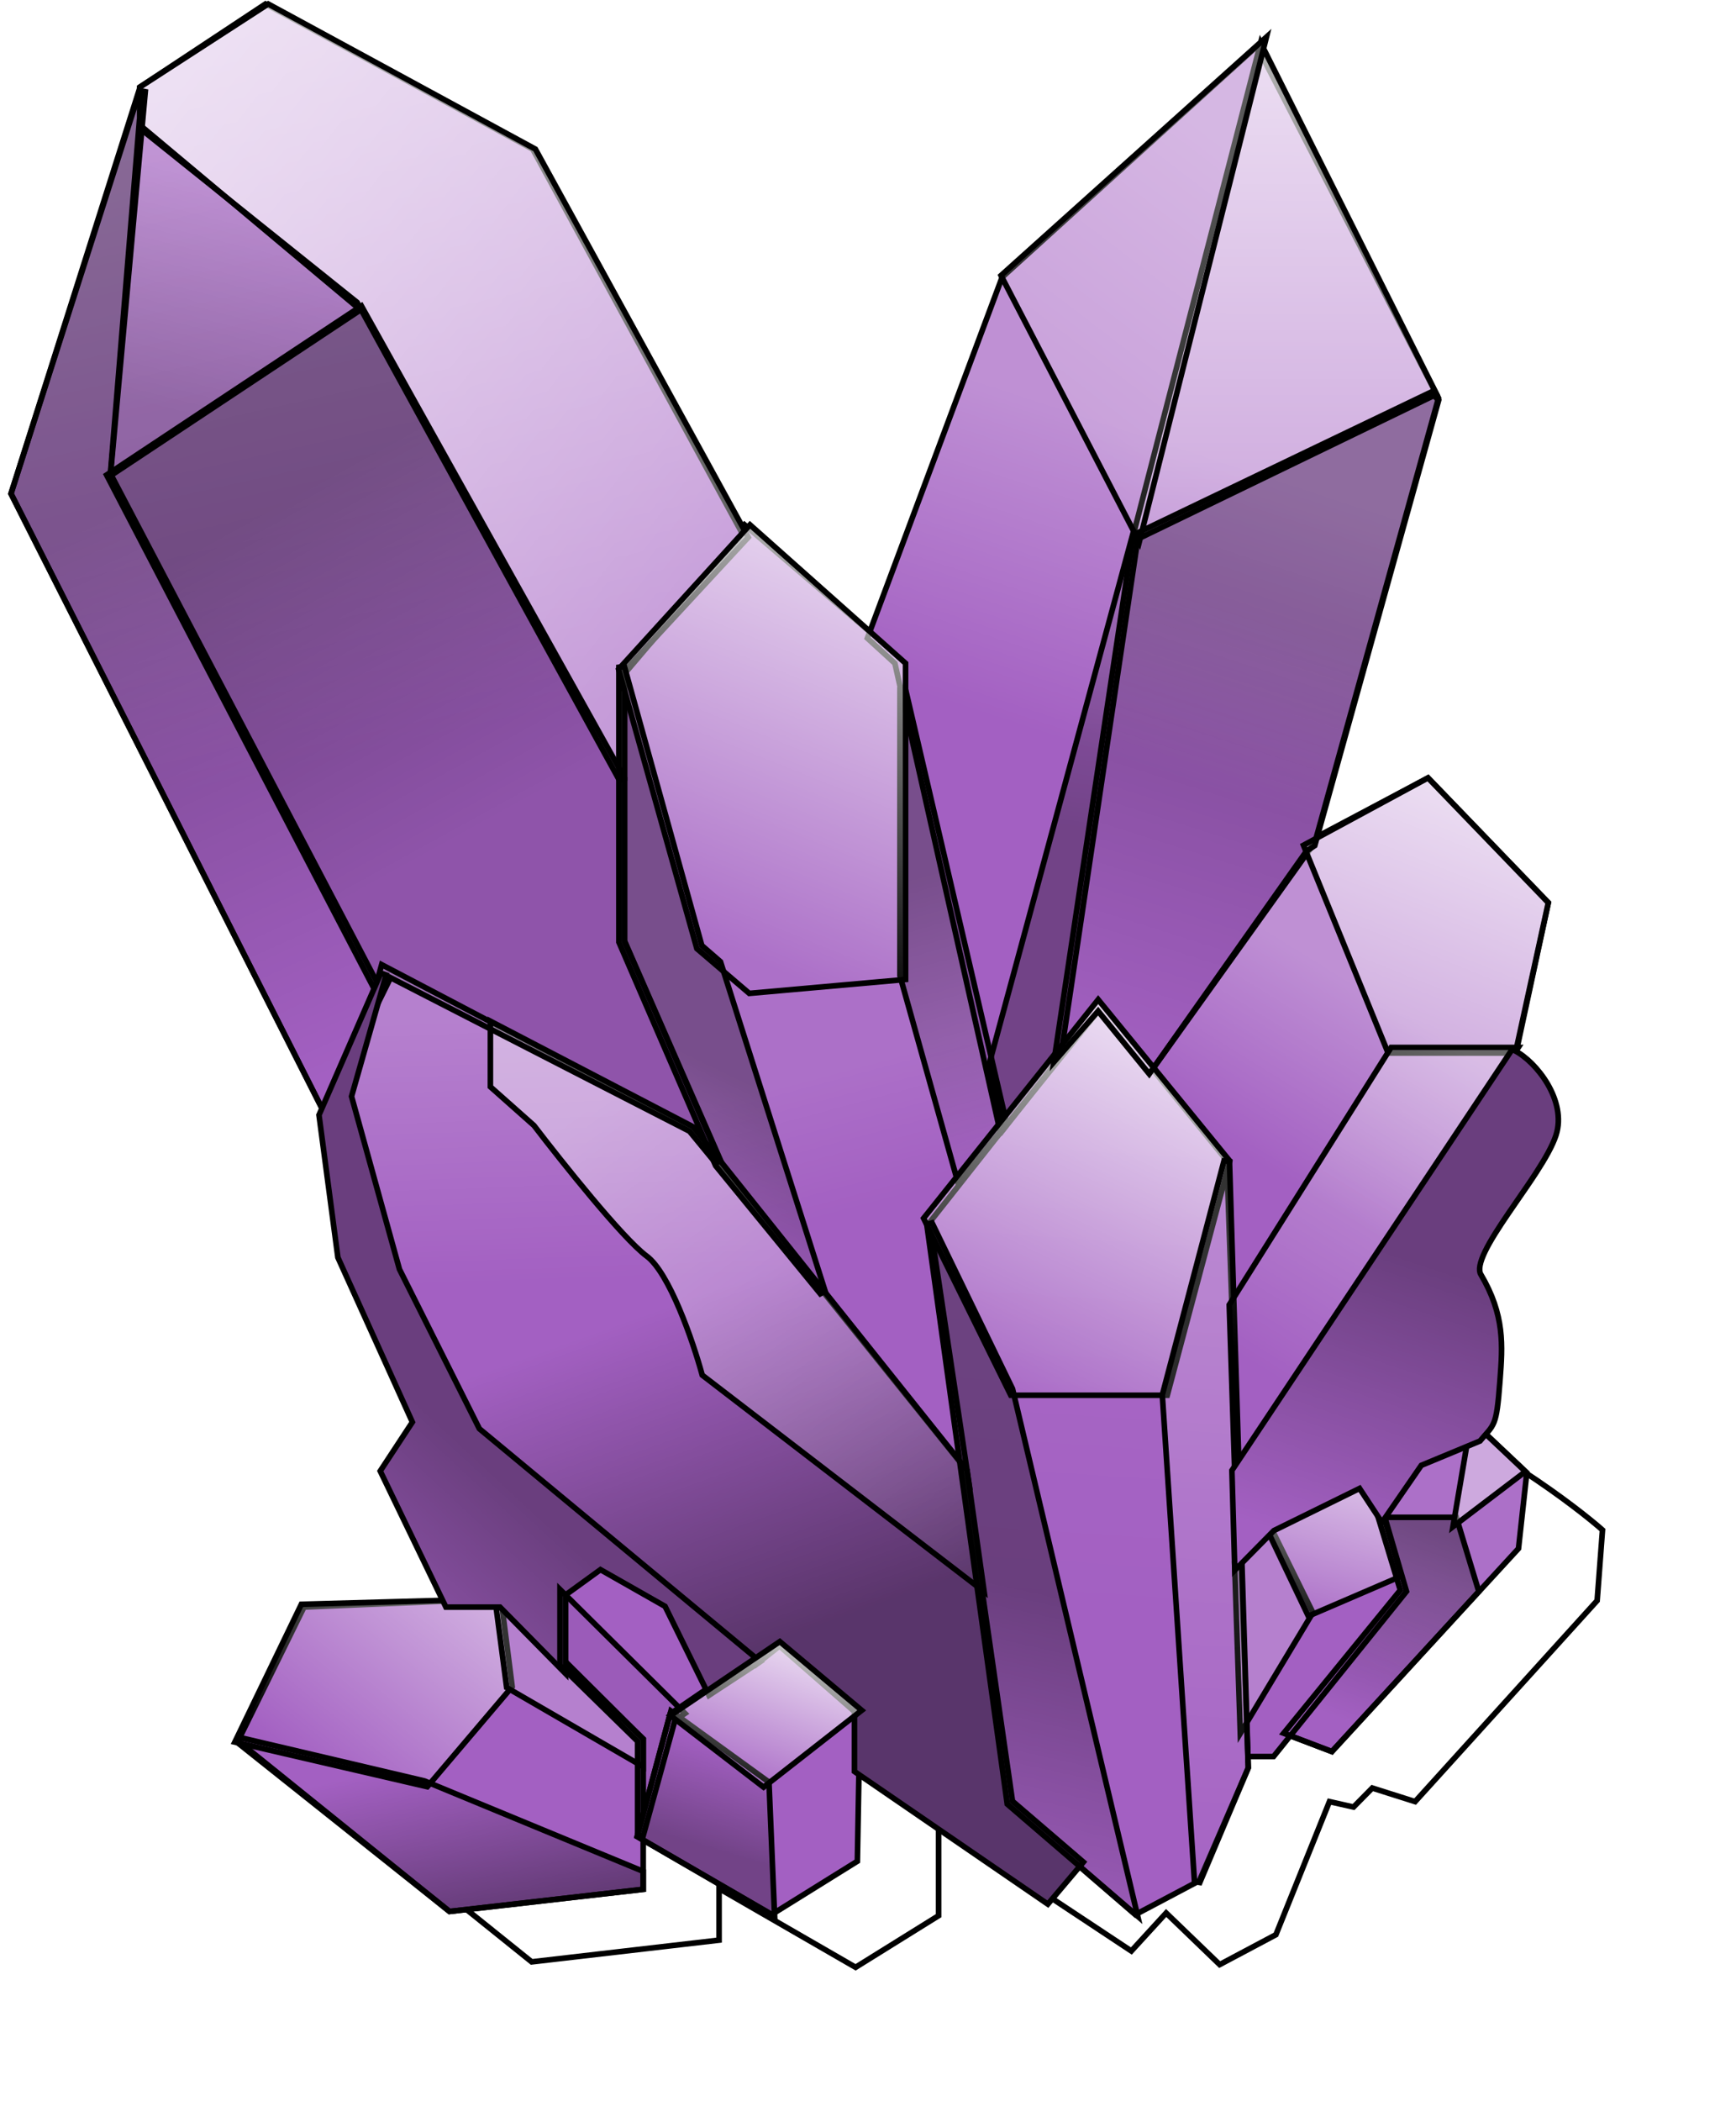 <svg width="124" height="150" viewBox="0 0 124 150" fill="none" xmlns="http://www.w3.org/2000/svg">
<g filter="url(#filter0_d)">
<path d="M31.977 136.058L17.253 124.23L21.843 115.116L32.36 114.728C32.36 114.728 26.623 104.645 28.918 103.481C31.212 102.318 84.944 91.653 94.123 96.113C103.301 100.573 108.464 105.227 108.464 105.227L108.082 110.268L95.079 124.617L92.019 123.648L90.681 125.005L88.96 124.617L85.136 134.119L81.12 136.252L77.296 132.568L74.81 135.282L61.042 126.169V132.761L55.114 136.446L45.362 130.822V134.507L31.977 136.058Z" fill="white"/>
<path d="M31.977 136.058L17.253 124.23L21.843 115.116L32.36 114.728C32.36 114.728 26.623 104.645 28.918 103.481C31.212 102.318 84.944 91.653 94.123 96.113C103.301 100.573 108.464 105.227 108.464 105.227L108.082 110.268L95.079 124.617L92.019 123.648L90.681 125.005L88.96 124.617L85.136 134.119L81.12 136.252L77.296 132.568L74.81 135.282L61.042 126.169V132.761L55.114 136.446L45.362 130.822V134.507L31.977 136.058Z" stroke="black" stroke-width="0.4"/>
</g>
<path d="M108.248 75.282L108.269 75.25L108.277 75.213L110.572 64.548L110.594 64.444L110.52 64.367L102.107 55.642L102.002 55.533L101.869 55.604L93.456 60.063L93.414 60.086L93.386 60.124L81.913 76.218L81.825 76.342L81.921 76.461L87.233 83.001L87.995 105.04L88.017 105.661L88.362 105.144L108.248 75.282Z" fill="#A360C2"/>
<path d="M108.248 75.282L108.269 75.25L108.277 75.213L110.572 64.548L110.594 64.444L110.52 64.367L102.107 55.642L102.002 55.533L101.869 55.604L93.456 60.063L93.414 60.086L93.386 60.124L81.913 76.218L81.825 76.342L81.921 76.461L87.233 83.001L87.995 105.04L88.017 105.661L88.362 105.144L108.248 75.282Z" fill="url(#paint0_linear)" fill-opacity="0.3"/>
<path d="M108.248 75.282L108.269 75.25L108.277 75.213L110.572 64.548L110.594 64.444L110.52 64.367L102.107 55.642L102.002 55.533L101.869 55.604L93.456 60.063L93.414 60.086L93.386 60.124L81.913 76.218L81.825 76.342L81.921 76.461L87.233 83.001L87.995 105.04L88.017 105.661L88.362 105.144L108.248 75.282Z" stroke="black" stroke-width="0.4"/>
<path d="M101.311 104.267L101.258 104.289L101.225 104.337L98.547 108.216L98.493 108.294L98.52 108.385L100.02 113.52L91.865 123.521L91.689 123.736L91.948 123.835L95.008 124.998L95.135 125.046L95.226 124.947L108.42 110.598L108.465 110.549L108.472 110.484L109.045 105.248L109.056 105.15L108.984 105.081L106.116 102.367L106.021 102.277L105.9 102.328L101.311 104.267Z" fill="#A360C2"/>
<path d="M101.311 104.267L101.258 104.289L101.225 104.337L98.547 108.216L98.493 108.294L98.52 108.385L100.02 113.52L91.865 123.521L91.689 123.736L91.948 123.835L95.008 124.998L95.135 125.046L95.226 124.947L108.42 110.598L108.465 110.549L108.472 110.484L109.045 105.248L109.056 105.15L108.984 105.081L106.116 102.367L106.021 102.277L105.9 102.328L101.311 104.267Z" fill="url(#paint1_linear)" fill-opacity="0.1"/>
<path d="M101.311 104.267L101.258 104.289L101.225 104.337L98.547 108.216L98.493 108.294L98.52 108.385L100.02 113.52L91.865 123.521L91.689 123.736L91.948 123.835L95.008 124.998L95.135 125.046L95.226 124.947L108.42 110.598L108.465 110.549L108.472 110.484L109.045 105.248L109.056 105.15L108.984 105.081L106.116 102.367L106.021 102.277L105.9 102.328L101.311 104.267Z" stroke="black" stroke-width="0.4"/>
<path d="M45.545 130.822L45.937 130.877L48.213 122.8L50.834 120.901L50.971 120.802L50.896 120.651L47.837 114.446L47.809 114.391L47.756 114.36L42.975 111.646L42.864 111.582L42.759 111.658L40.082 113.597L40 113.657V113.759V118.8V118.884L40.06 118.943L45.545 124.314V130.822Z" fill="#A360C2" stroke="black" stroke-width="0.4"/>
<path d="M21.834 114.722L21.716 114.727L21.663 114.834L17.074 124.141L17.003 124.285L17.128 124.385L32.043 136.408L32.108 136.46L32.191 136.451L45.767 134.899L45.945 134.879V134.701V124.23V124.146L45.886 124.088L35.943 114.198L35.881 114.137L35.793 114.14L21.834 114.722Z" fill="#A360C2" stroke="black" stroke-width="0.4"/>
<path d="M90.784 108.925L90.754 108.94L90.73 108.964L88.244 111.485L88.184 111.546L88.186 111.631L88.569 125.205L88.574 125.399H88.769H90.872H90.968L91.028 125.325L100.398 113.69L100.463 113.609L100.434 113.509L98.904 108.273L98.896 108.244L98.879 108.219L97.35 105.892L97.252 105.745L97.094 105.823L90.784 108.925Z" fill="#A360C2" stroke="black" stroke-width="0.4"/>
<path d="M61.433 122.1L61.435 122.007L61.365 121.946L55.82 117.098L55.703 116.996L55.575 117.084L47.926 122.319L47.865 122.361L47.846 122.432L45.552 130.964L45.512 131.112L45.645 131.189L55.014 136.619L55.118 136.679L55.22 136.616L61.148 132.931L61.24 132.874L61.242 132.765L61.433 122.1Z" fill="#A360C2" stroke="black" stroke-width="0.4"/>
<path d="M85.612 134.296L85.674 134.263L85.702 134.198L89.144 126.248L89.162 126.207L89.16 126.162L87.63 82.92L87.628 82.853L87.585 82.801L78.598 71.749L78.442 71.556L78.287 71.75L66.049 87.069L65.995 87.136L66.007 87.222L71.935 128.718L71.945 128.792L72.002 128.841L80.989 136.597L81.093 136.686L81.214 136.623L85.612 134.296Z" fill="#A360C2"/>
<path d="M85.612 134.296L85.674 134.263L85.702 134.198L89.144 126.248L89.162 126.207L89.16 126.162L87.63 82.92L87.628 82.853L87.585 82.801L78.598 71.749L78.442 71.556L78.287 71.75L66.049 87.069L65.995 87.136L66.007 87.222L71.935 128.718L71.945 128.792L72.002 128.841L80.989 136.597L81.093 136.686L81.214 136.623L85.612 134.296Z" fill="url(#paint2_linear)" fill-opacity="0.08"/>
<path d="M85.612 134.296L85.674 134.263L85.702 134.198L89.144 126.248L89.162 126.207L89.16 126.162L87.63 82.92L87.628 82.853L87.585 82.801L78.598 71.749L78.442 71.556L78.287 71.75L66.049 87.069L65.995 87.136L66.007 87.222L71.935 128.718L71.945 128.792L72.002 128.841L80.989 136.597L81.093 136.686L81.214 136.623L85.612 134.296Z" stroke="black" stroke-width="0.4"/>
<path d="M44.206 67.221V67.263L44.223 67.301L51.489 83.977L51.5 84.002L51.518 84.023L68.727 105.159L69.188 105.726L69.08 105.003L66.416 87.249L71.716 80.53L71.775 80.456L71.754 80.363L64.297 47.011L64.282 46.946L64.232 46.903L53.332 37.595L53.18 37.465L53.05 37.617L44.255 47.894L44.206 47.95V48.024V67.221Z" fill="#A360C2"/>
<path d="M44.206 67.221V67.263L44.223 67.301L51.489 83.977L51.5 84.002L51.518 84.023L68.727 105.159L69.188 105.726L69.08 105.003L66.416 87.249L71.716 80.53L71.775 80.456L71.754 80.363L64.297 47.011L64.282 46.946L64.232 46.903L53.332 37.595L53.18 37.465L53.05 37.617L44.255 47.894L44.206 47.95V48.024V67.221Z" fill="url(#paint3_linear)" fill-opacity="0.1"/>
<path d="M44.206 67.221V67.263L44.223 67.301L51.489 83.977L51.5 84.002L51.518 84.023L68.727 105.159L69.188 105.726L69.08 105.003L66.416 87.249L71.716 80.53L71.775 80.456L71.754 80.363L64.297 47.011L64.282 46.946L64.232 46.903L53.332 37.595L53.18 37.465L53.05 37.617L44.255 47.894L44.206 47.95V48.024V67.221Z" stroke="black" stroke-width="0.4"/>
<path d="M0.809 35.166L0.785 35.244L0.822 35.316L23.003 79.139L23.191 79.512L23.363 79.132L27.674 69.629L49.056 80.758L51.324 83.633L51.665 83.429L44.606 67.179V48.098L52.972 38.264L53.061 38.16L52.995 38.039L38.081 10.698L38.052 10.646L38 10.618L19.07 0.341L18.964 0.284L18.864 0.35L10.068 6.167L10.009 6.206L9.988 6.274L0.809 35.166Z" fill="#A360C2"/>
<path d="M0.809 35.166L0.785 35.244L0.822 35.316L23.003 79.139L23.191 79.512L23.363 79.132L27.674 69.629L49.056 80.758L51.324 83.633L51.665 83.429L44.606 67.179V48.098L52.972 38.264L53.061 38.16L52.995 38.039L38.081 10.698L38.052 10.646L38 10.618L19.07 0.341L18.964 0.284L18.864 0.35L10.068 6.167L10.009 6.206L9.988 6.274L0.809 35.166Z" fill="url(#paint4_linear)" fill-opacity="0.4"/>
<path d="M0.809 35.166L0.785 35.244L0.822 35.316L23.003 79.139L23.191 79.512L23.363 79.132L27.674 69.629L49.056 80.758L51.324 83.633L51.665 83.429L44.606 67.179V48.098L52.972 38.264L53.061 38.16L52.995 38.039L38.081 10.698L38.052 10.646L38 10.618L19.07 0.341L18.964 0.284L18.864 0.35L10.068 6.167L10.009 6.206L9.988 6.274L0.809 35.166Z" stroke="black" stroke-width="0.4"/>
<path d="M102.729 28.493L102.75 28.418L102.714 28.348L89.903 3.528L89.783 3.297L89.591 3.471L71.616 19.759L71.58 19.792L71.563 19.838L62.002 45.433L61.955 45.56L62.055 45.651L63.92 47.354L71.364 80.45L71.455 80.854L71.715 80.532L78.444 72.192L81.921 76.461L82.086 76.664L82.239 76.451L93.903 60.163L93.924 60.134L93.933 60.1L102.729 28.493Z" fill="#A360C2"/>
<path d="M102.729 28.493L102.75 28.418L102.714 28.348L89.903 3.528L89.783 3.297L89.591 3.471L71.616 19.759L71.58 19.792L71.563 19.838L62.002 45.433L61.955 45.56L62.055 45.651L63.92 47.354L71.364 80.45L71.455 80.854L71.715 80.532L78.444 72.192L81.921 76.461L82.086 76.664L82.239 76.451L93.903 60.163L93.924 60.134L93.933 60.1L102.729 28.493Z" fill="url(#paint5_linear)" fill-opacity="0.3"/>
<path d="M102.729 28.493L102.75 28.418L102.714 28.348L89.903 3.528L89.783 3.297L89.591 3.471L71.616 19.759L71.58 19.792L71.563 19.838L62.002 45.433L61.955 45.56L62.055 45.651L63.92 47.354L71.364 80.45L71.455 80.854L71.715 80.532L78.444 72.192L81.921 76.461L82.086 76.664L82.239 76.451L93.903 60.163L93.924 60.134L93.933 60.1L102.729 28.493Z" stroke="black" stroke-width="0.4"/>
<path d="M27.481 68.983L27.261 68.867L27.195 69.107L24.709 78.221L24.695 78.274L24.709 78.327L28.151 90.737L28.157 90.756L28.165 90.773L33.902 102.214L33.921 102.251L33.953 102.278L53.84 118.76L53.964 118.863L54.091 118.763L55.682 117.509L61.033 122.187V126.363V126.468L61.12 126.528L74.697 135.835L74.846 135.937L74.963 135.799L77.257 133.085L77.385 132.933L77.235 132.804L72.32 128.587L68.889 104.81L68.881 104.756L68.847 104.713L49.343 80.475L49.316 80.443L49.28 80.423L27.481 68.983Z" fill="#A360C2"/>
<path d="M27.481 68.983L27.261 68.867L27.195 69.107L24.709 78.221L24.695 78.274L24.709 78.327L28.151 90.737L28.157 90.756L28.165 90.773L33.902 102.214L33.921 102.251L33.953 102.278L53.84 118.76L53.964 118.863L54.091 118.763L55.682 117.509L61.033 122.187V126.363V126.468L61.12 126.528L74.697 135.835L74.846 135.937L74.963 135.799L77.257 133.085L77.385 132.933L77.235 132.804L72.32 128.587L68.889 104.81L68.881 104.756L68.847 104.713L49.343 80.475L49.316 80.443L49.28 80.423L27.481 68.983Z" fill="url(#paint6_linear)" fill-opacity="0.45"/>
<path d="M27.481 68.983L27.261 68.867L27.195 69.107L24.709 78.221L24.695 78.274L24.709 78.327L28.151 90.737L28.157 90.756L28.165 90.773L33.902 102.214L33.921 102.251L33.953 102.278L53.84 118.76L53.964 118.863L54.091 118.763L55.682 117.509L61.033 122.187V126.363V126.468L61.12 126.528L74.697 135.835L74.846 135.937L74.963 135.799L77.257 133.085L77.385 132.933L77.235 132.804L72.32 128.587L68.889 104.81L68.881 104.756L68.847 104.713L49.343 80.475L49.316 80.443L49.28 80.423L27.481 68.983Z" fill="url(#paint7_linear)" fill-opacity="0.2"/>
<path d="M27.481 68.983L27.261 68.867L27.195 69.107L24.709 78.221L24.695 78.274L24.709 78.327L28.151 90.737L28.157 90.756L28.165 90.773L33.902 102.214L33.921 102.251L33.953 102.278L53.84 118.76L53.964 118.863L54.091 118.763L55.682 117.509L61.033 122.187V126.363V126.468L61.12 126.528L74.697 135.835L74.846 135.937L74.963 135.799L77.257 133.085L77.385 132.933L77.235 132.804L72.32 128.587L68.889 104.81L68.881 104.756L68.847 104.713L49.343 80.475L49.316 80.443L49.28 80.423L27.481 68.983Z" stroke="black" stroke-width="0.4"/>
<path d="M93.721 115.219L93.777 115.125L93.729 115.027L90.86 109.21L90.736 108.958L90.538 109.158L88.244 111.485L88.184 111.546L88.186 111.632L88.569 123.073L88.591 123.749L88.94 123.169L93.721 115.219Z" fill="white" fill-opacity="0.2" stroke="black" stroke-width="0.4"/>
<path d="M75.732 75.489L75.765 75.447L75.773 75.394L81.318 38.164L80.927 38.083L70.62 76.088L70.607 76.137L70.618 76.186L71.556 80.258L71.649 80.664L71.907 80.337L75.732 75.489Z" fill="url(#paint8_linear)" fill-opacity="0.3" stroke="black" stroke-width="0.4"/>
<path d="M64.28 69.624V69.652L64.288 69.678L68.332 84.098L68.436 84.468L68.68 84.17L71.845 80.302L71.907 80.225L71.885 80.13L64.675 49.181L64.28 49.226V69.624Z" fill="url(#paint9_linear)" fill-opacity="0.3" stroke="black" stroke-width="0.4"/>
<path d="M44.606 47.908L53.349 38.465L53.447 38.359L53.378 38.233L38.272 10.698L38.243 10.646L38.192 10.618L19.261 0.341L19.157 0.284L19.057 0.349L10.07 6.166L9.978 6.225V6.334V9.049V9.145L10.053 9.205L25.511 21.59L44.231 55.683L44.606 55.587V47.908Z" fill="url(#paint10_linear)" fill-opacity="0.7" stroke="black" stroke-width="0.4"/>
<path d="M80.926 38.279L80.818 38.697L81.207 38.509L102.432 28.232L102.615 28.143L102.524 27.962L90.286 3.53L90.047 3.053L89.914 3.569L80.926 38.279Z" fill="url(#paint11_linear)" fill-opacity="0.7" stroke="black" stroke-width="0.4"/>
<path d="M99.101 75.053L99.151 75.177H99.286H108.082H108.243L108.277 75.02L110.572 64.549L110.595 64.444L110.52 64.367L102.107 55.642L102.001 55.532L101.868 55.605L93.263 60.258L93.105 60.343L93.173 60.51L99.101 75.053ZM49.759 67.663L49.776 67.721L49.822 67.761L53.455 70.863L53.519 70.918L53.603 70.91L64.502 69.941L64.684 69.925V69.742V47.442V47.353L64.617 47.293L53.718 37.598L53.57 37.466L53.437 37.612L44.258 47.696L44.184 47.778L44.214 47.884L49.759 67.663Z" fill="url(#paint12_linear)" fill-opacity="0.7" stroke="black" stroke-width="0.4"/>
<path d="M72.145 99.498L72.2 99.609H72.324H83.224H83.377L83.417 99.461L87.815 82.979L87.841 82.88L87.776 82.801L78.598 71.554L78.441 71.362L78.287 71.556L66.049 86.875L65.97 86.974L66.026 87.088L72.145 99.498Z" fill="url(#paint13_linear)" fill-opacity="0.8" stroke="black" stroke-width="0.4"/>
<path d="M30.402 127.527L30.521 127.554L30.6 127.462L36.528 120.481L36.585 120.414L36.574 120.326L35.809 114.315L35.786 114.135L35.605 114.14L21.646 114.528L21.524 114.532L21.471 114.641L16.882 124.143L16.773 124.368L17.017 124.424L30.402 127.527Z" fill="url(#paint14_linear)" fill-opacity="0.5" stroke="black" stroke-width="0.4"/>
<path d="M69.908 113.335L70.296 113.634L70.228 113.149L69.08 105.005L69.073 104.951L69.038 104.908L49.534 80.476L49.508 80.443L49.47 80.423L35.32 73.055L35.028 72.902V73.232V77.498V77.588L35.095 77.647L38.14 80.349C39.13 81.644 40.713 83.655 42.26 85.499C43.036 86.425 43.804 87.31 44.485 88.042C45.163 88.771 45.763 89.359 46.2 89.681C46.588 89.968 46.993 90.483 47.395 91.153C47.794 91.818 48.179 92.618 48.534 93.457C49.244 95.134 49.824 96.948 50.141 98.105L50.159 98.17L50.212 98.211L69.908 113.335Z" fill="url(#paint15_linear)" fill-opacity="0.4" stroke="black" stroke-width="0.4"/>
<path d="M93.369 115.202L93.452 115.376L93.628 115.3L99.939 112.585L100.102 112.515L100.051 112.345L98.904 108.466L98.897 108.442L98.883 108.419L97.353 105.899L97.26 105.744L97.096 105.822L90.595 108.924L90.414 109.01L90.501 109.191L93.369 115.202Z" fill="url(#paint16_linear)" fill-opacity="0.6" stroke="black" stroke-width="0.4"/>
<path d="M0.81 35.165L0.785 35.243L0.822 35.316L23.003 79.139L23.19 79.51L23.363 79.133L27.187 70.795L27.228 70.705L27.183 70.618L7.897 33.828L10.378 6.546L9.988 6.467L0.81 35.165Z" fill="url(#paint17_linear)" fill-opacity="0.3" stroke="black" stroke-width="0.4"/>
<path d="M71.935 128.717L71.945 128.792L72.002 128.841L80.799 136.403L81.266 136.805L81.124 136.206L72.328 99.169L72.322 99.148L72.313 99.128L66.576 87.3L66.198 87.415L71.935 128.717Z" fill="url(#paint18_linear)" fill-opacity="0.35" stroke="black" stroke-width="0.4"/>
<path d="M85.319 134.326L85.702 134.391L89.144 126.247L89.161 126.206L89.16 126.162L87.821 82.921L87.428 82.876L83.03 99.552L83.022 99.584L83.024 99.617L85.319 134.326Z" fill="url(#paint19_linear)" fill-opacity="0.2" stroke="black" stroke-width="0.4"/>
<path d="M90.301 3.28L90.461 2.645L89.974 3.083L71.617 19.565L71.502 19.668L71.573 19.806L81.134 38.227L81.376 38.695L81.505 38.184L90.301 3.28Z" fill="url(#paint20_linear)" fill-opacity="0.35" stroke="black" stroke-width="0.4"/>
<path d="M25.921 22.029L25.816 21.84L25.636 21.959L7.764 33.81L7.614 33.909L7.697 34.069L26.944 71.013L27.126 71.363L27.301 71.01L27.898 69.798L49.25 80.76L51.136 83.054L51.473 82.847L44.606 67.179V55.586V55.533L44.581 55.488L25.921 22.029Z" fill="url(#paint21_linear)" fill-opacity="0.35" stroke="black" stroke-width="0.4"/>
<path d="M99.477 74.777H99.367L99.308 74.871L87.835 93.098L87.802 93.15L87.804 93.211L88.186 104.845L88.207 105.474L88.553 104.949L108.249 75.087L108.453 74.777H108.082H99.477Z" fill="url(#paint22_linear)" fill-opacity="0.4" stroke="black" stroke-width="0.4"/>
<path d="M58.593 92.362L58.938 92.174L51.481 68.712L51.464 68.658L51.421 68.621L50.128 67.497L44.599 47.583L44.206 47.636V67.221V67.262L44.223 67.3L51.107 83.201L51.118 83.226L51.136 83.248L58.593 92.362Z" fill="url(#paint23_linear)" fill-opacity="0.3" stroke="black" stroke-width="0.4"/>
<path d="M104.066 108.465L104.023 108.323H103.875H98.712H98.442L98.521 108.581L100.02 113.521L91.865 123.521L91.689 123.736L91.948 123.835L95.008 124.998L95.135 125.046L95.226 124.947L105.552 113.7L105.629 113.616L105.596 113.507L104.066 108.465Z" fill="url(#paint24_linear)" fill-opacity="0.35" stroke="black" stroke-width="0.4"/>
<path d="M103.869 108.49L103.784 108.989L104.187 108.682L108.776 105.192L108.964 105.049L108.792 104.887L106.115 102.366L106.022 102.278L105.903 102.327L104.947 102.714L104.844 102.756L104.825 102.866L103.869 108.49Z" fill="white" fill-opacity="0.4" stroke="black" stroke-width="0.4"/>
<path d="M75.726 75.302L78.438 72.185L81.921 76.461L82.088 76.665L82.24 76.45L93.309 60.773L93.852 60.406L93.913 60.365L93.933 60.294L102.729 28.687L102.76 28.575L102.679 28.493L102.296 28.105L102.196 28.004L102.068 28.065L81.034 38.148L80.938 38.194L80.922 38.299L75.377 75.141L75.275 75.821L75.726 75.302Z" fill="url(#paint25_linear)" fill-opacity="0.25" stroke="black" stroke-width="0.4"/>
<path d="M32.044 136.408L32.109 136.46L32.191 136.451L45.767 134.899L45.945 134.879V134.701V133.731V133.597L45.821 133.546L30.333 127.147L30.318 127.141L30.302 127.137L17.108 124.035L16.938 124.386L32.044 136.408Z" fill="url(#paint26_linear)" fill-opacity="0.4" stroke="black" stroke-width="0.4"/>
<path d="M55.014 136.619L55.33 136.802L55.314 136.437L54.932 127.324L54.928 127.227L54.849 127.17L48.157 122.322L47.922 122.152L47.846 122.432L45.552 130.964L45.512 131.112L45.645 131.189L55.014 136.619Z" fill="url(#paint27_linear)" fill-opacity="0.3" stroke="black" stroke-width="0.4"/>
<path d="M45.645 125.954L45.945 126.128V125.781V124.23V124.144L45.883 124.085L35.749 114.39L35.338 113.997L35.412 114.56L36.177 120.377L36.19 120.475L36.275 120.524L45.645 125.954Z" fill="white" fill-opacity="0.2" stroke="black" stroke-width="0.4"/>
<path d="M108.172 74.993L108.014 74.912L107.915 75.06L88.029 104.922L87.993 104.975L87.995 105.039L88.186 111.631L88.2 112.099L88.529 111.766L90.991 109.269L97.112 106.26L98.545 108.439L98.708 108.687L98.877 108.443L101.52 104.613L105.673 102.891L105.719 102.871L105.75 102.833C105.868 102.69 105.973 102.57 106.068 102.462C106.08 102.448 106.092 102.434 106.104 102.421C106.185 102.329 106.26 102.244 106.328 102.162C106.488 101.968 106.615 101.782 106.718 101.522C106.915 101.021 107.012 100.26 107.134 98.649C107.137 98.61 107.14 98.571 107.143 98.532C107.331 96.056 107.496 93.89 105.768 90.97C105.687 90.832 105.661 90.629 105.715 90.342C105.769 90.057 105.896 89.715 106.084 89.327C106.461 88.549 107.062 87.622 107.73 86.642C107.944 86.328 108.165 86.008 108.386 85.687C108.854 85.011 109.326 84.329 109.747 83.678C110.367 82.719 110.892 81.805 111.14 81.051C111.547 79.812 111.186 78.49 110.549 77.397C109.912 76.305 108.978 75.401 108.172 74.993Z" fill="#A360C2"/>
<path d="M108.172 74.993L108.014 74.912L107.915 75.06L88.029 104.922L87.993 104.975L87.995 105.039L88.186 111.631L88.2 112.099L88.529 111.766L90.991 109.269L97.112 106.26L98.545 108.439L98.708 108.687L98.877 108.443L101.52 104.613L105.673 102.891L105.719 102.871L105.75 102.833C105.868 102.69 105.973 102.57 106.068 102.462C106.08 102.448 106.092 102.434 106.104 102.421C106.185 102.329 106.26 102.244 106.328 102.162C106.488 101.968 106.615 101.782 106.718 101.522C106.915 101.021 107.012 100.26 107.134 98.649C107.137 98.61 107.14 98.571 107.143 98.532C107.331 96.056 107.496 93.89 105.768 90.97C105.687 90.832 105.661 90.629 105.715 90.342C105.769 90.057 105.896 89.715 106.084 89.327C106.461 88.549 107.062 87.622 107.73 86.642C107.944 86.328 108.165 86.008 108.386 85.687C108.854 85.011 109.326 84.329 109.747 83.678C110.367 82.719 110.892 81.805 111.14 81.051C111.547 79.812 111.186 78.49 110.549 77.397C109.912 76.305 108.978 75.401 108.172 74.993Z" fill="url(#paint28_linear)" fill-opacity="0.35"/>
<path d="M108.172 74.993L108.014 74.912L107.915 75.06L88.029 104.922L87.993 104.975L87.995 105.039L88.186 111.631L88.2 112.099L88.529 111.766L90.991 109.269L97.112 106.26L98.545 108.439L98.708 108.687L98.877 108.443L101.52 104.613L105.673 102.891L105.719 102.871L105.75 102.833C105.868 102.69 105.973 102.57 106.068 102.462C106.08 102.448 106.092 102.434 106.104 102.421C106.185 102.329 106.26 102.244 106.328 102.162C106.488 101.968 106.615 101.782 106.718 101.522C106.915 101.021 107.012 100.26 107.134 98.649C107.137 98.61 107.14 98.571 107.143 98.532C107.331 96.056 107.496 93.89 105.768 90.97C105.687 90.832 105.661 90.629 105.715 90.342C105.769 90.057 105.896 89.715 106.084 89.327C106.461 88.549 107.062 87.622 107.73 86.642C107.944 86.328 108.165 86.008 108.386 85.687C108.854 85.011 109.326 84.329 109.747 83.678C110.367 82.719 110.892 81.805 111.14 81.051C111.547 79.812 111.186 78.49 110.549 77.397C109.912 76.305 108.978 75.401 108.172 74.993Z" stroke="black" stroke-width="0.4"/>
<path d="M24.13 89.74L24.134 89.77L24.146 89.797L29.455 101.525L27.221 104.923L27.159 105.018L27.208 105.12L31.797 114.621L31.852 114.734H31.977H35.718L40.057 119.135L40.4 119.482V118.994V113.861L42.89 112.057L47.505 114.678L50.537 120.828L50.637 121.031L50.826 120.906L54.077 118.774L54.303 118.625L54.095 118.452L34.24 101.997L28.532 90.611L25.11 78.274L27.58 69.603L27.205 69.468L22.807 79.551L22.784 79.602L22.792 79.657L24.13 89.74Z" fill="#A360C2"/>
<path d="M24.13 89.74L24.134 89.77L24.146 89.797L29.455 101.525L27.221 104.923L27.159 105.018L27.208 105.12L31.797 114.621L31.852 114.734H31.977H35.718L40.057 119.135L40.4 119.482V118.994V113.861L42.89 112.057L47.505 114.678L50.537 120.828L50.637 121.031L50.826 120.906L54.077 118.774L54.303 118.625L54.095 118.452L34.24 101.997L28.532 90.611L25.11 78.274L27.58 69.603L27.205 69.468L22.807 79.551L22.784 79.602L22.792 79.657L24.13 89.74Z" fill="url(#paint29_linear)" fill-opacity="0.35"/>
<path d="M24.13 89.74L24.134 89.77L24.146 89.797L29.455 101.525L27.221 104.923L27.159 105.018L27.208 105.12L31.797 114.621L31.852 114.734H31.977H35.718L40.057 119.135L40.4 119.482V118.994V113.861L42.89 112.057L47.505 114.678L50.537 120.828L50.637 121.031L50.826 120.906L54.077 118.774L54.303 118.625L54.095 118.452L34.24 101.997L28.532 90.611L25.11 78.274L27.58 69.603L27.205 69.468L22.807 79.551L22.784 79.602L22.792 79.657L24.13 89.74Z" stroke="black" stroke-width="0.4"/>
<path d="M48.725 122.456L48.927 122.32L48.754 122.148L40.34 113.81L40 113.473V113.952V118.8V118.884L40.06 118.943L45.545 124.314V131.016L45.938 131.069L48.213 122.803L48.725 122.456Z" fill="black" fill-opacity="0.05" stroke="black" stroke-width="0.4"/>
<path d="M54.419 127.491L54.542 127.585L54.664 127.49L61.357 122.254L61.551 122.102L61.362 121.943L55.817 117.29L55.701 117.193L55.576 117.277L48.119 122.319L47.889 122.474L48.109 122.643L54.419 127.491Z" fill="url(#paint30_linear)" fill-opacity="0.8" stroke="black" stroke-width="0.4"/>
<path d="M25.747 22.126L7.874 33.976L9.936 8.882L25.747 22.126Z" fill="url(#paint31_linear)" fill-opacity="0.2" stroke="black" stroke-width="0.4"/>
<defs>
<filter id="filter0_d" x="14.002" y="89.829" width="109.669" height="59.85" filterUnits="userSpaceOnUse" color-interpolation-filters="sRGB">
<feFlood flood-opacity="0" result="BackgroundImageFix"/>
<feColorMatrix in="SourceAlpha" type="matrix" values="0 0 0 0 0 0 0 0 0 0 0 0 0 0 0 0 0 0 127 0"/>
<feOffset dx="6" dy="4"/>
<feGaussianBlur stdDeviation="4.5"/>
<feColorMatrix type="matrix" values="0 0 0 0 0 0 0 0 0 0 0 0 0 0 0 0 0 0 0.25 0"/>
<feBlend mode="normal" in2="BackgroundImageFix" result="effect1_dropShadow"/>
<feBlend mode="normal" in="SourceGraphic" in2="effect1_dropShadow" result="shape"/>
</filter>
<linearGradient id="paint0_linear" x1="95.253" y1="69.448" x2="87.706" y2="81.657" gradientUnits="userSpaceOnUse">
<stop stop-color="white"/>
<stop offset="1" stop-color="white" stop-opacity="0"/>
</linearGradient>
<linearGradient id="paint1_linear" x1="103.11" y1="109.299" x2="98.219" y2="119.718" gradientUnits="userSpaceOnUse">
<stop offset="0.265" stop-color="white"/>
<stop offset="1" stop-color="white" stop-opacity="0"/>
</linearGradient>
<linearGradient id="paint2_linear" x1="77.583" y1="71.875" x2="74.732" y2="114.529" gradientUnits="userSpaceOnUse">
<stop stop-color="white"/>
<stop offset="1" stop-color="white" stop-opacity="0"/>
</linearGradient>
<linearGradient id="paint3_linear" x1="57.983" y1="76.722" x2="60.927" y2="87.755" gradientUnits="userSpaceOnUse">
<stop stop-color="white"/>
<stop offset="0.883" stop-color="white" stop-opacity="0"/>
</linearGradient>
<linearGradient id="paint4_linear" x1="18.592" y1="0.517" x2="30.178" y2="52.804" gradientUnits="userSpaceOnUse">
<stop stop-color="white"/>
<stop offset="1" stop-color="white" stop-opacity="0"/>
</linearGradient>
<linearGradient id="paint5_linear" x1="71.115" y1="27.703" x2="64.119" y2="48.936" gradientUnits="userSpaceOnUse">
<stop stop-color="white"/>
<stop offset="1" stop-color="white" stop-opacity="0"/>
</linearGradient>
<linearGradient id="paint6_linear" x1="55.992" y1="116.928" x2="47.536" y2="93.302" gradientUnits="userSpaceOnUse">
<stop/>
<stop offset="1" stop-opacity="0"/>
</linearGradient>
<linearGradient id="paint7_linear" x1="27.809" y1="72.315" x2="28.515" y2="91.832" gradientUnits="userSpaceOnUse">
<stop offset="0.038" stop-color="white"/>
<stop offset="1" stop-color="white" stop-opacity="0"/>
</linearGradient>
<linearGradient id="paint8_linear" x1="72.898" y1="62.373" x2="77.418" y2="31.172" gradientUnits="userSpaceOnUse">
<stop offset="0.125"/>
<stop offset="0.944" stop-opacity="0"/>
</linearGradient>
<linearGradient id="paint9_linear" x1="65.36" y1="59.249" x2="72.818" y2="85.48" gradientUnits="userSpaceOnUse">
<stop offset="0.125"/>
<stop offset="0.944" stop-opacity="0"/>
</linearGradient>
<linearGradient id="paint10_linear" x1="14.194" y1="0.517" x2="106.178" y2="71.597" gradientUnits="userSpaceOnUse">
<stop stop-color="white"/>
<stop offset="1" stop-color="white" stop-opacity="0"/>
</linearGradient>
<linearGradient id="paint11_linear" x1="91.733" y1="3.619" x2="91.634" y2="55.199" gradientUnits="userSpaceOnUse">
<stop stop-color="white"/>
<stop offset="1" stop-color="white" stop-opacity="0"/>
</linearGradient>
<linearGradient id="paint12_linear" x1="81.649" y1="47.44" x2="70.498" y2="75.239" gradientUnits="userSpaceOnUse">
<stop stop-color="white"/>
<stop offset="1" stop-color="white" stop-opacity="0"/>
</linearGradient>
<linearGradient id="paint13_linear" x1="83.115" y1="72.368" x2="69.822" y2="100.182" gradientUnits="userSpaceOnUse">
<stop stop-color="white"/>
<stop offset="1" stop-color="white" stop-opacity="0"/>
</linearGradient>
<linearGradient id="paint14_linear" x1="32.36" y1="112.207" x2="21.272" y2="126.018" gradientUnits="userSpaceOnUse">
<stop stop-color="white"/>
<stop offset="1" stop-color="white" stop-opacity="0"/>
</linearGradient>
<linearGradient id="paint15_linear" x1="43.259" y1="78.08" x2="70.328" y2="114.951" gradientUnits="userSpaceOnUse">
<stop stop-color="white"/>
<stop offset="1" stop-color="white" stop-opacity="0"/>
</linearGradient>
<linearGradient id="paint16_linear" x1="95.844" y1="105.227" x2="92.507" y2="117.419" gradientUnits="userSpaceOnUse">
<stop stop-color="white"/>
<stop offset="1" stop-color="white" stop-opacity="0"/>
</linearGradient>
<linearGradient id="paint17_linear" x1="1" y1="39.553" x2="23.515" y2="89.508" gradientUnits="userSpaceOnUse">
<stop/>
<stop offset="0.786" stop-opacity="0"/>
</linearGradient>
<linearGradient id="paint18_linear" x1="76.614" y1="114.139" x2="70.967" y2="139.201" gradientUnits="userSpaceOnUse">
<stop/>
<stop offset="1" stop-opacity="0"/>
</linearGradient>
<linearGradient id="paint19_linear" x1="88.96" y1="89.714" x2="85.814" y2="141.288" gradientUnits="userSpaceOnUse">
<stop stop-color="white"/>
<stop offset="1" stop-color="white" stop-opacity="0"/>
</linearGradient>
<linearGradient id="paint20_linear" x1="85.327" y1="8.661" x2="61.193" y2="40.137" gradientUnits="userSpaceOnUse">
<stop stop-color="white"/>
<stop offset="1" stop-color="white" stop-opacity="0"/>
</linearGradient>
<linearGradient id="paint21_linear" x1="16.81" y1="37.462" x2="30.155" y2="61.703" gradientUnits="userSpaceOnUse">
<stop/>
<stop offset="1" stop-opacity="0.35"/>
</linearGradient>
<linearGradient id="paint22_linear" x1="103.423" y1="74.406" x2="89.392" y2="97.236" gradientUnits="userSpaceOnUse">
<stop stop-color="white"/>
<stop offset="1" stop-color="white" stop-opacity="0"/>
</linearGradient>
<linearGradient id="paint23_linear" x1="49.569" y1="75.559" x2="42.779" y2="89.668" gradientUnits="userSpaceOnUse">
<stop/>
<stop offset="1" stop-opacity="0"/>
</linearGradient>
<linearGradient id="paint24_linear" x1="102.048" y1="109.26" x2="97.115" y2="123.158" gradientUnits="userSpaceOnUse">
<stop/>
<stop offset="1" stop-opacity="0"/>
</linearGradient>
<linearGradient id="paint25_linear" x1="91.737" y1="43.735" x2="81.16" y2="77.111" gradientUnits="userSpaceOnUse">
<stop/>
<stop offset="1" stop-opacity="0"/>
</linearGradient>
<linearGradient id="paint26_linear" x1="34.081" y1="137.221" x2="31.724" y2="125.6" gradientUnits="userSpaceOnUse">
<stop/>
<stop offset="1" stop-opacity="0"/>
</linearGradient>
<linearGradient id="paint27_linear" x1="48.996" y1="131.404" x2="51.154" y2="124.246" gradientUnits="userSpaceOnUse">
<stop/>
<stop offset="1" stop-opacity="0"/>
</linearGradient>
<linearGradient id="paint28_linear" x1="99.986" y1="89.045" x2="92.937" y2="109.898" gradientUnits="userSpaceOnUse">
<stop offset="0.026"/>
<stop offset="1" stop-opacity="0"/>
</linearGradient>
<linearGradient id="paint29_linear" x1="29.871" y1="100.198" x2="15.215" y2="116.027" gradientUnits="userSpaceOnUse">
<stop/>
<stop offset="1" stop-opacity="0"/>
</linearGradient>
<linearGradient id="paint30_linear" x1="57.6" y1="117.249" x2="53.289" y2="128.844" gradientUnits="userSpaceOnUse">
<stop stop-color="white"/>
<stop offset="1" stop-color="white" stop-opacity="0"/>
</linearGradient>
<linearGradient id="paint31_linear" x1="11.311" y1="29.097" x2="15.545" y2="12.395" gradientUnits="userSpaceOnUse">
<stop/>
<stop offset="1" stop-opacity="0.05"/>
</linearGradient>
</defs>
</svg>
